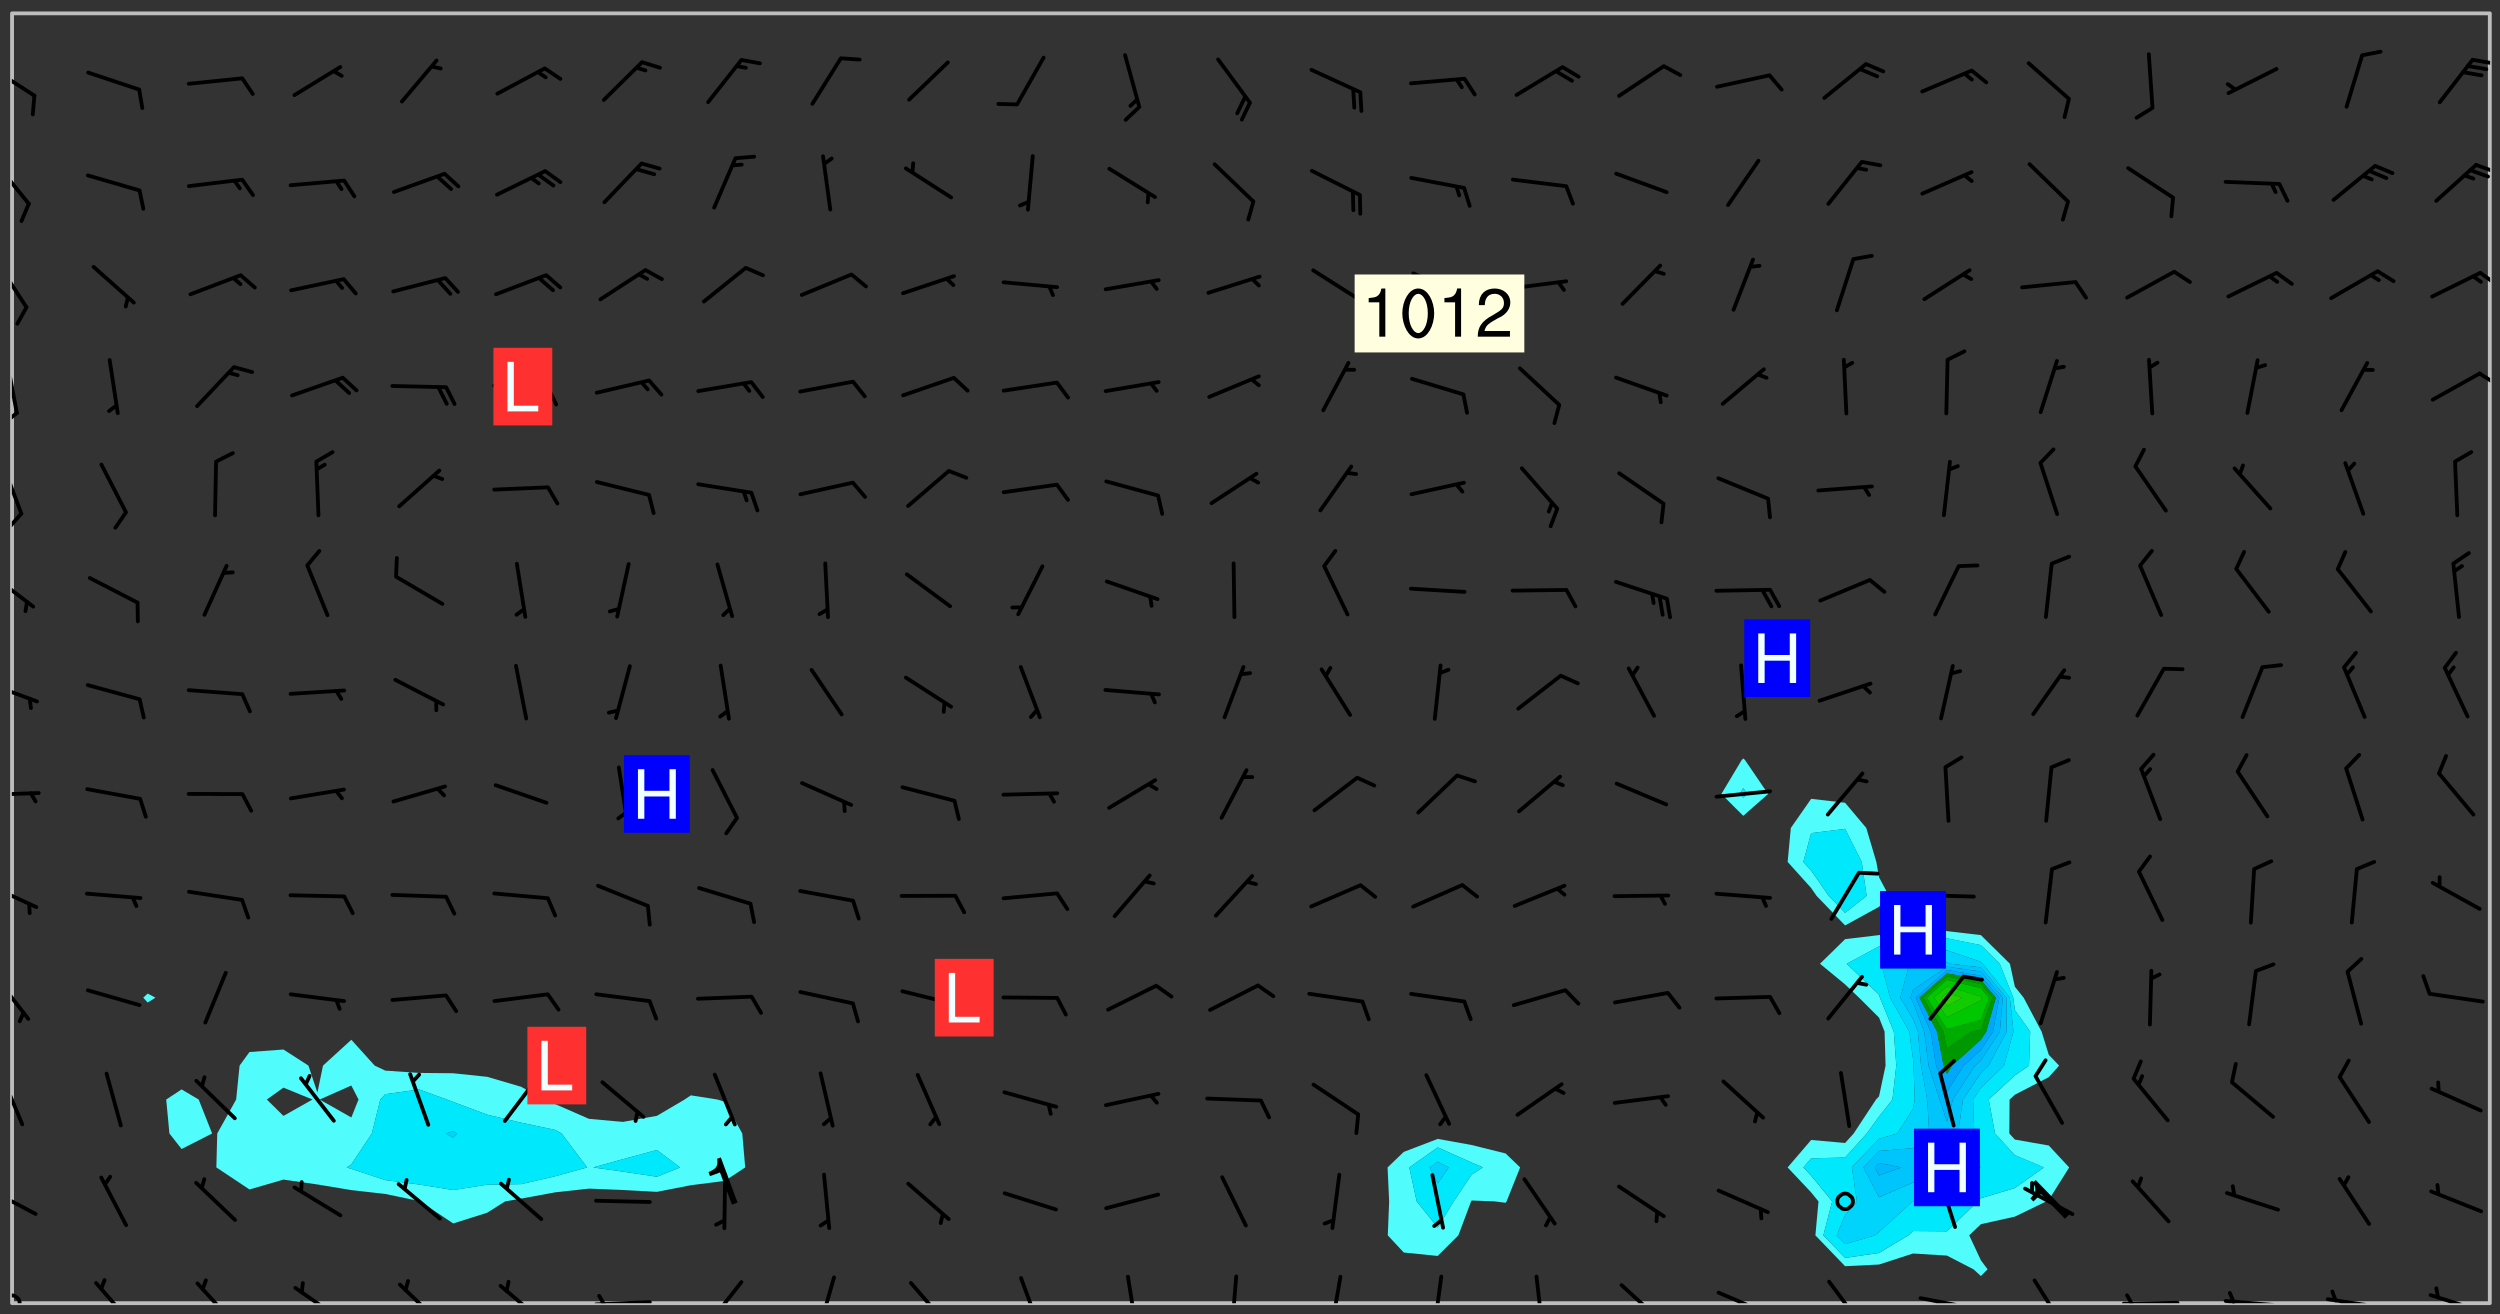 <svg xmlns="http://www.w3.org/2000/svg" role="img" xmlns:xlink="http://www.w3.org/1999/xlink" viewBox="142.45 309.95 326.84 171.84"><rect x="142.45" y="309.95" width="326.84" height="171.84" fill="#333333" stroke="none"/><defs><clipPath id="a"><path d="M144 311.672h1v168.656h-1zm0 0"/></clipPath><clipPath id="b"><path d="M144 311.672h324v168.656H144zm0 0"/></clipPath><clipPath id="c"><path d="M467 311.672h1v168.656h-1zm0 0"/></clipPath><clipPath id="d"><path d="M144 479h2v1.328h-2zm0 0"/></clipPath><clipPath id="e"><path d="M154 477h6v3.328h-6zm0 0"/></clipPath><clipPath id="f"><path d="M168 477h6v3.328h-6zm0 0"/></clipPath><clipPath id="g"><path d="M180 478h8v2.328h-8zm0 0"/></clipPath><clipPath id="h"><path d="M194 477h7v3.328h-7zm0 0"/></clipPath><clipPath id="i"><path d="M207 477h7v3.328h-7zm0 0"/></clipPath><clipPath id="j"><path d="M220 479h8v1.328h-8zm0 0"/></clipPath><clipPath id="k"><path d="M220 479h2v1.328h-2zm0 0"/></clipPath><clipPath id="l"><path d="M234 477h6v3.328h-6zm0 0"/></clipPath><clipPath id="m"><path d="M249 476h3v4.328h-3zm0 0"/></clipPath><clipPath id="n"><path d="M261 477h6v3.328h-6zm0 0"/></clipPath><clipPath id="o"><path d="M275 476h4v4.328h-4zm0 0"/></clipPath><clipPath id="p"><path d="M289 476h3v4.328h-3zm0 0"/></clipPath><clipPath id="q"><path d="M303 476h2v4.328h-2zm0 0"/></clipPath><clipPath id="r"><path d="M316 476h2v4.328h-2zm0 0"/></clipPath><clipPath id="s"><path d="M329 476h3v4.328h-3zm0 0"/></clipPath><clipPath id="t"><path d="M343 476h2v4.328h-2zm0 0"/></clipPath><clipPath id="u"><path d="M354 477h6v3.328h-6zm0 0"/></clipPath><clipPath id="v"><path d="M366 478h8v2.328h-8zm0 0"/></clipPath><clipPath id="w"><path d="M381 477h6v3.328h-6zm0 0"/></clipPath><clipPath id="x"><path d="M393 479h8v1.328h-8zm0 0"/></clipPath><clipPath id="y"><path d="M408 477h5v3.328h-5zm0 0"/></clipPath><clipPath id="z"><path d="M419 480h9v.328h-9zm0 0"/></clipPath><clipPath id="A"><path d="M420 479h2v1.328h-2zm0 0"/></clipPath><clipPath id="B"><path d="M433 479h8v1.328h-8zm0 0"/></clipPath><clipPath id="C"><path d="M433 478h2v2.328h-2zm0 0"/></clipPath><clipPath id="D"><path d="M446 479h8v1.328h-8zm0 0"/></clipPath><clipPath id="E"><path d="M447 478h2v2.328h-2zm0 0"/></clipPath><clipPath id="F"><path d="M459 479h9v1.328h-9zm0 0"/></clipPath><clipPath id="G"><path d="M144 465h4v4h-4zm0 0"/></clipPath><clipPath id="H"><path d="M144 450h2v8h-2zm0 0"/></clipPath><clipPath id="I"><path d="M144 437h3v7h-3zm0 0"/></clipPath><clipPath id="J"><path d="M144 425h4v4h-4zm0 0"/></clipPath><clipPath id="K"><path d="M144 413h4v2h-4zm0 0"/></clipPath><clipPath id="L"><path d="M144 398h4v4h-4zm0 0"/></clipPath><clipPath id="M"><path d="M144 384h4v6h-4zm0 0"/></clipPath><clipPath id="N"><path d="M144 370h2v8h-2zm0 0"/></clipPath><clipPath id="O"><path d="M144 376h2v4h-2zm0 0"/></clipPath><clipPath id="P"><path d="M144 356h1v9h-1zm0 0"/></clipPath><clipPath id="Q"><path d="M144 363h1v3h-1zm0 0"/></clipPath><clipPath id="R"><path d="M466 358h2v3h-2zm0 0"/></clipPath><clipPath id="S"><path d="M144 343h3v8h-3zm0 0"/></clipPath><clipPath id="T"><path d="M466 345h2v3h-2zm0 0"/></clipPath><clipPath id="U"><path d="M144 330h3v7h-3zm0 0"/></clipPath><clipPath id="V"><path d="M465 331h3v2h-3zm0 0"/></clipPath><clipPath id="W"><path d="M144 318h4v5h-4zm0 0"/></clipPath><clipPath id="X"><path d="M465 317h3v2h-3zm0 0"/></clipPath><g id="Y" clip-path="url(#clip1)"><path fill="#fff" fill-opacity="0" fill-rule="evenodd" d="M0 0h1000v1000H0zm0 0"/><path fill="#d3d3d3" fill-opacity="0" fill-rule="evenodd" d="M162.152 355.867l-.234.293.059.234.117.172.176.234.293.348.113.059.117-.172.059-.234.176-.176.465-.176h.699l.234.293.289.816.059.176.176.23.352.234.699.699.172.176.234.348.234.41.289.582.41.465.23.234.234.176.117.23.176.293.172 1.164v.234l.059.289.059.117.117.117.348.41.117.172.176.176.176.234.117.172.172.352.059.234.234.406.234-.059-.176.176-.059.93h-.582l-.234-.113-.348.113-.117.117-.059.293-.059.176-.117.172-.465.293-.059.234-.059.113v.645l.059.172v.41l.059.059v.406l.059.406.117.176.059.059.23.641-.059.293v.699l-.059.582v.234l-.059.23-.055.352v1.922l.055.117h.426l-.367.117-.023.352.891 1.168 1.742.539 1.34.359v.539l.09.809.535.715 1.52.27.891-.086.09 1.164.535.18 1.16-.18 2.055-.984 1.16-.363 1.879-.176 1.695-.18-.18.719-1.516.086-1.25.09-.805.27-1.074.809.27.719.535.898-.18.625-.266.809.266 1.078.625.898.805.18 1.25-.18-.266.723.098.504.055.293v.172l.059.293v.406l.176.117.352.117h.406l.293-.176.113-.117.059-.117.117-.23.059-.176.352-.465.23-.176.176-.059.176.059.059.176.117.988.055.469.059.172.117.234.176.059.816.059h.289l.117.234.059.406.059.352v1.105l.117.293.117.348.289.699.176.352.582.754.352.176.172.059.469.234.641.465.348.234.293.176.293.055.23.062.816.348.293.176.113.172.352.352.117.176.523.641v.289l.059.352v.348l.059.352.059.289.117.059.172.059h.176l.582.234.176.117.176.289.176.234.113.234.293.23.117.117v.41l.059.055.289.234.234.117.059.117.117.172.059.117.23.234.059.176.234.059.117.059-.117.113-.059.117v.117l-.117.293-.117.289v.582l.176.117.117.059.059.117.117.117.113.059.176.348.059.352.059.406v.176l-.059.176-.117.699v.172l.117.176.293.293h.406l.176.117.117.172.117.293v.234h-.527l-.23-.234h-.234l-.176.059-.059.699.059.348.117.176.176.41.117.23.289.469.176.055h.523l.234.059.758.641.059.293v.234l.059.059.23.348v.352l-.117.172v.293l.293.289.293.176.172.059.293.176.293.117.582.406.289.234.293.176.219.16.016.012.23.176.641.523.176.234.117.176.176.176.113.172v.641l.117.176.469.117.582.117.234.059.23.113.293.117.113.059.586.352.289.172.176.062.176.055.176.059.699.352.289.176.234.055.289.176.234.117.641.406.293.117.172.059.234.059.41.059.23.059.234.117.059.172-.41.176.469.059.059.293.113.234.176.055.234.059.176.059.406.117.641.234.117.172.059.234v.176l-.059.117-.059.406.234.234.117.059.348.117.641.23.176.117.289.117.176.176.234.465.582 1.105.176.176.348.176.176.117.352.117 1.047.523.234.059.465.113.293.059.465.176.758.582.234.234.348.465.176.176.289.234.816.699.293.176.289.289.293.176.293.289.695.641.176.176.293.234.289.234.469.289.641.582.348.234.234.293.348.348.352.465.934.992.348.406.117.176.234.059.113.117.645.176.23.113.234.059.293.176.23.117.934.699.406.406.234.176.406.176.234.117.816.348.348.234.234.117.293.289.23.117.758.352.352.172.23.059.293.117.234.059.871.176h.816l.469.23.172.059.875.699.465.117.293.059.176.059.23.059.469.059.348.059.352.059.406.059h.293l.172.059v.23l.176.176h.293l.348.059.352.059.699.117h.641l.465-.234.293-.176.172-.117.41-.172.289-.176.934-.465.469-.293.523-.293.465-.172.465-.176 1.051-.465.289-.117.41-.117.289-.117.527-.176 1.516-.699.582-.348.289-.059.293-.059.348-.117.875-.23.352-.117h.113l.234-.059.875-.234.234-.059h.812l.352-.059.816-.117.172-.059.352-.055.293-.059.23-.059.816-.176.176-.059h.348l.234-.059.465-.117.758-.172.234-.059h.348l.41-.117.289-.059 1.285-.059h.289l.41-.059.23-.059h.176l.875-.117h.406l.41-.117h.348l.352-.113.871-.059h1.75l1.047.289.41.117.289.117.352.117.289.117 1.051.172.289.059h.293l.293.059.172.059.41.059.172.059.117.059h.117l.117.059.352.059h.113l.41.066 1.922.395 1.926.395 1.52.449 1.695.719 2.145.805 1.605-.719 1.43-.805 1.16-1.078 1.25-.449 3.035-.719 1.875-.359 2.145-1.348 2.234-1.254 2.5-1.258 1.695-.449 1.785-.18 1.16-.27.625.539 1.34-.27.715-.988.984-1.344.445-.18.805-.359 1.875-.539 1.785-.449 1.25-.27 1.16-.09 1.699-.09 1.961-.27 1.25-.09h.539l.625-.09h.891l2.145-.18 2.41-.18 2.59-.09 1.695.18 1.609.09 1.43.359 1.16.719 1.875.988 1.16 1.527.266.715.629.09.355.898.535.539.535 1.527 1.074.359h.535l-.805.535.09 1.707.715 2.695.891.805.895.988.715 1.258 1.785.539 1.52-.18.355 1.344 1.609-.805.98-.539.27.27.316-.215.219-.145.801.449.449-.359h.355l.535-.27.539-.719.535-.27.625-.988 1.16.449.84.371 1.395.617 1.695-.18h1.605l1.785.09.18-1.707.535-1.344.805.27.492.848.402.406-.09.539v.359l.715.449.711-.27h1.43l.359.988.445 1.258.715 1.344 1.25.629 1.695.629.715-.18.18-.539.98-.09.449.359.086 1.258-.266.629-.535.18v.539l.715.984.266.539.984.988.801 1.078-.266.359-.09.898-.625 2.332-.355 2.066-.09 1.793-.18.719-.09.539v1.438l-.98 1.883-.359 1.707-.535.898-.805 1.168-.266.539 2.055 1.254.086.359-.355.539-.09-.18v.809l.09 1.438-.445.715-1.074.094-.266.715.535.898.805.719 1.16.809 1.34.27.445.359-.355.449-1.789-.09-1.25-.449-.715-.719-.625-.09-.176 3.59-.188 1.309h89.359V311.703h-55.27v49.082l.762.125 3.289.543 2.023 2.836v2.754l2.352.332 2.348.332h4.051l-1.379 4.16-2.023.707-2.023.703-.543.344-2.594 1.617-.188.117-2.023-2.078-.73-2.742-2.672-2.078-1.375-3.5-.066-.082-1.957-2.672 2.75-1.418v-49.082H294.422v91.414l.117.031.133.012.074.074.105.047.09.059.086.059.09.059.297.297.059.09.031.117.027.117.016.137-.031.117-.059.09-.059.086-.043.105-.047.102-.027.121v.145l.176.27.148.148.074.086.074.074.043.105.062.09.059.086.043.105.059.09.047.102.043.105.059.086.117.18.074.074.062.086.059.09.043.105.059.09.059.086.062.09.059.09.043.102.117.18.074.074.059.086.074.074.09.059.105.047h.148l.133-.016.133.016.102-.047.074-.074.047-.102-.016-.133v-.148l-.047-.105-.027-.117-.047-.102-.027-.121-.043-.102-.062-.09-.043-.102-.043-.105-.031-.117-.016-.133-.012-.137.086-.059.059-.086.121-.031.043.105.016.133v.117l.059.102.059.09.09.059.148.148.059.09.043.105-.012.102.086.059.105.047.086.059.09.059.074.074-.117.027-.105.047-.086.059-.074.074-.059.09-.062.086-.027.121-.047.102-.043.105-.031.117-.012.133-.016.133v.148l.027.117.047.105.043.102.059.09.074.074.09.059.074.074.09.059.059.09.043.105.047.102.117.031.133.016h.148l.117-.031.105.043.043.105.047.102.027.121L299.5 410l.027.117.031.121.027.117.105.043.102.047.133-.016.148.148.062.086.074.074.07.074.09.062.105.043.102.043.117.031.137.016.117-.031.074-.074.027-.117-.012-.133-.031-.121-.027-.117.043-.105h.117l.09.062.117.027h.148l.133.016h.148l.133.016.133-.016h.148l.133-.016.133-.012.137.012.117-.027.133-.016.191-.059-.059.176-.016.133-.027.121-.016.133-.059.086-.133.016-.105.047-.105.043-.117.031-.117.027-.266.031h-.148l-.133.016-.074.074.059.086.148.148.117.18.074.07.09.062.09.059.086.059.09.059.102.043.105.062.105.043.086.059.105.047.102.043.18.117.059.09-.043.102-.047.105.016.133.223.223.059.09.043.102.031.121.043.102.016.133.031.117.012.137.031.117.148.148.102.043.105.043.117.031.133.016.137.016h.117l.117-.031.09-.059.043-.105.047-.102.043-.105.031-.117.012-.133v-.148l-.012-.133-.016-.133-.031-.117-.043-.105-.047-.105-.043-.102-.043-.105-.016-.133.016-.133.027-.117.031-.117.027-.121.047-.102.09-.059.086-.062.074-.074.09-.059.223-.223.059-.086.074-.074.117-.18.059-.086v-.148l-.074-.074-.102-.047-.105-.043-.102-.043-.059-.09-.047-.105-.027-.117.09-.059.117-.031.102-.043.18-.117.148-.148.012-.133-.012-.105-.09-.059-.133.016h-.148l-.133.016-.133-.016-.121-.031-.086-.059-.074-.074-.059-.09-.062-.086-.117-.18-.059-.086.031-.121.086-.059.121-.031.059-.086v-.121l-.031-.117-.059-.09-.059-.086-.047-.105-.027-.117-.016-.133.059-.09.074-.074.09-.059.117-.18.074-.074.059-.086.148-.148.121-.031.133-.016.133.016.074.074.043.105.016.133-.031.117-.117.031-.133.012-.148.148-.043.105-.047.102-.027.121-.031.117v.148l.031.117.043.105.059.09.074.07.074.074.117.031.121.027.117-.027.133-.016h.117l.09.059.074.074.047.105.059.086.102.047.133.016.105.043.086.059-.012.105-.074.074-.18.117-.059.09-.09.059-.07.074-.074.074-.062.09-.027.117-.016.133.016.133-.016.133v.148l.016.133.027.117.031.121.074.074.09.059.086.059.09.059.117.031v.086l-.102.047-.09.059-.266.031-.117.027h-.148l-.105.043-.102.047-.059.09-.062.234-.012.133-.031.121-.016.133v.293l-.012.133.012.137.016.133.133.016.133.012.121.031.086.059.074.074.047.105.043.102.016.133v.445l-.016.133v.445l.031.266.027.117.016.133.031.117.086.211.031.266v.148l-.031.117-.027.117-.031.121-.027.117-.031.117-.031.121-.012.133-.016.133.09.059.117-.031.102.016.047.105-.031.266v.441l-.043.105-.047.105-.043.102-.043.105-.059.086-.031.121-.043.117-.031.117-.016.133.016.133.059.09.105.047.086.059.059.086-.012.137-.031.117-.043.102v.445l-.016.133v.148l-.031.117-.043.105-.027.117-.047.105-.043.102-.031.121-.027.117-.031.133-.031.117-.027.117-.043.105-.031.117-.031.121-.012.133-.016.133v.297l.027.117v.148l.047.398.027.117.059.09.121.031h.148l.133-.016.059.09v.117l-.059.09-.09.059-.102.043-.105.047-.09.059-.086.059-.137.016-.117-.031-.133-.016-.102.047-.062.086-.012.137-.016.133-.031.117-.027.117-.016.133-.031.121v.297l.016.133.031.117v.148l.012.133v.148l-.027.117-.047.102-.027.121-.031.117-.059.09-.074.074-.102.043-.105.047-.117.027-.121.031-.102-.047.059-.086.105-.047.027-.117.031-.117.027-.121.031-.117v-.148l.016-.133-.031-.117-.043-.105-.105.016-.074.074-.102.043-.09.062-.074.074-.043.102-.016.133-.031.117L304.25 426l-.031.117-.027.117-.031.121-.027.117-.031.117-.043.105-.09.059h-.09l-.117-.031-.031-.086.016-.137-.031-.117v-.148l-.012-.133v-.148l-.062-.234-.027-.121-.043-.102-.047-.105-.059-.086-.059-.09-.043-.105-.062-.086-.148-.148-.07-.074-.105-.047-.105-.043-.102-.043-.297-.297-.09-.074-.086-.059-.105-.043-.09-.062-.086-.059-.105-.043-.09-.059-.086-.062-.074-.07-.105-.047-.086-.059-.105-.043-.09-.062-.102-.043-.105-.043-.086-.059-.105-.047-.105-.043-.102-.047-.09-.059-.102-.043-.105-.043-.09-.062-.117-.027-.133-.016-.133.016H299.75l-.133.016-.117-.031-.09-.059-.074-.074-.09-.059-.102-.047h-.148l-.121-.027-.102-.043-.074-.074-.117-.18-.09-.059-.102-.043-.09-.062-.105-.043-.09-.059-.086-.059-.105-.047-.059-.086-.059-.09-.043-.105-.047-.102-.074-.074-.086-.059-.074-.074-.09-.059-.223-.223-.043-.105-.031-.266.105-.043h.145l.105.043.074.074.09.059.086.059.105.047.09.059.148.148.07.074.148.148.062.086.074.074.086.059.074.074.09.062.09.059.086.059.27.176.102.047.105.043.102.043.047-.074.059-.086.074-.074.07-.074.105.043.074.074.059.09.043.102.047.105.043.105.121.027.117-.027.074-.09.043-.105.059-.09.074-.074.105-.043.117-.027.133.012.09.059.148.148.059.09.043.105.047.102.043.105.043.102.105.047.105.043.133.016.086-.059.059-.09.074-.074.105-.043.117.027.105.047.102.043.105.043.102.047.18.117v.117l-.016.133.016.133.016.137.059.086.102.047.121.027.117.031h.148l.117-.031.059-.09.18-.117.059-.09.074-.074.059-.086.117-.18.18-.117.117.031.09.059.043.074-.016.133v.117l.09.059h.148l.133-.016.133-.012.266-.031.105-.043.117-.031.121-.027.074-.074.07-.074.062-.09-.016-.105-.047-.102-.102-.043-.105-.016-.117.027-.266.031h-.148l-.074-.074-.09-.059-.117-.031-.117-.027-.133-.016h-.148l-.133.016h-.297l-.105-.047-.148-.148-.043-.102-.059-.09.223-.223.086-.059.105-.043.117-.031.133-.016.133.016.137.016.102.043.133-.012.09-.062.102-.043.062-.09-.047-.102-.09-.059-.117-.031-.102-.043-.059-.09-.062-.09v-.117l.016-.133.105-.047.074-.07v-.121l-.09-.059-.031-.117.09-.059.074-.074.043-.105.059-.09.047-.102.016-.133v-.148l-.047-.105-.043-.102-.09-.059-.133-.016-.102-.043-.137-.016-.117-.031h-.445l-.133-.016-.133-.012-.133-.016-.117-.031h-.148l-.133-.016-.133-.012-.266-.031-.121-.043-.086-.059-.074-.074v-.148l.012-.133.105-.047.102-.043.133-.016h.152l.133-.016h.293l.121.031.102.043.09.059.234.062.121-.047.09-.059.102-.043.133-.016.105.043.102.047.133.012.121-.027h.145l.121-.031.117-.027.105-.047.074-.074.086-.059.148-.148.059-.086.047-.105.027-.117.016-.105-.102-.043-.09-.059-.117-.031-.105-.043-.09-.062-.074-.086-.074-.074-.102-.043-.105-.047-.102-.043-.059-.09-.047-.102-.086-.211-.062-.086-.059-.09-.074-.074-.086-.059h-.27l-.117.031-.09.059-.102.043-.133.016-.105-.016-.027-.117-.062-.09-.117-.031-.102-.043-.148-.148-.031-.117-.016-.105.074-.074.18-.117.117-.027.117-.031.137.016.102.043.105.043.102.047.105.043.117.031.133.016.117.027.133.016.105-.016.09-.059-.074-.074-.105-.043-.074-.074-.074-.09-.148-.148-.086-.059-.09-.059-.074-.074-.09-.059-.102-.047-.121-.027-.102-.047-.105-.043-.117-.031-.102-.043-.121-.031h-.148l-.117.031-.105.043-.086.062-.18.117-.086.059-.09.059-.105.047-.086.059-.105.043-.102.043-.105.047-.074.074-.059.09-.059.086-.047.105-.059.086-.074.074-.133-.012-.117-.031h-.117l-.074.074-.09.059-.074.074-.09.059-.086.059-.105.047-.102.043-.137.016-.102-.043-.148-.148-.105-.047h-.086l-.105.047-.102.043-.121.031-.117-.031-.074-.074v-.117l.031-.121.074-.07.059-.09.074-.074.117-.031.105-.043h.293l.133-.016.137-.016.102-.043.09-.059.102-.047.09-.059.133-.012.09.059.133.012.09-.059.086-.059.105-.043.09-.059.086-.062.09-.059.148-.148.059-.086.059-.09.105-.043.133-.016.117.027.121.031.059-.059.059-.09.031-.266.027-.117.105.012.133.016.102-.043.09-.059.059-.09.074-.074.059-.09.047-.102.012-.133-.012-.133-.047-.105-.148-.148-.059-.09-.059-.086-.043-.105v-.445l.016-.133v-.148l.012-.133-.059-.059-.09.059-.102-.043-.18-.117-.086-.059-.062-.09-.059-.09-.074-.074-.086-.059-.121.031-.102.012-.105.047-.086.059-.105.043-.148.148-.09.059-.086.059-.09.062-.105.043-.133.016v-.121l.105-.043.117-.031.074-.07.043-.105v-.148l-.027-.117-.148-.148-.133-.016h-.148l-.117.031-.105.043-.102.043-.09.062-.117.027-.074-.074.012-.133-.043-.102-.043-.105-.09-.059-.117.027-.121.031-.117.031-.102.043-.121.031-.102.043-.105.043-.09.059-.102.016v-.117l.016-.133-.059-.09-.074.043-.148.148-.059.09-.074.074-.047.105-.043.102-.074.074-.059.09-.074.074-.059.086-.074.074-.09.062-.074.07-.074.074-.102.016-.133.016-.105-.043v-.121l.148-.148.043-.102.059-.09.047-.102.043-.105.059-.09.031-.117.043-.102.031-.121.027-.117.047-.105.043-.102.043-.105.074-.07.09-.062.09-.059.102-.043h.297l.266-.031.105-.043-.074-.074-.117-.031-.105-.043-.09-.059-.102-.047-.09-.059-.102-.043-.105-.043-.09-.062-.086-.059-.105-.043-.102-.043-.121-.031-.117-.031-.102-.043L297.5 410.25l-.102-.043-.09-.059-.043-.105-.016-.133.102-.043.133-.016.137.016.133-.016.102-.043.059-.09.016-.105-.09-.059-.074-.074-.102-.043-.09-.059-.148-.148-.043-.105-.016-.133v-.293l-.059-.09-.09-.059-.074-.074-.043-.105-.031-.117-.059-.09-.074-.074-.117-.027-.074-.074-.09-.059-.09-.062-.086-.059-.074-.074-.059-.086-.047-.105-.086-.059-.148-.148-.195-.059-.133.016-.102.043-.074.074-.047.102-.043.105-.059.09-.059.086-.297.297-.09.059h-.086l-.062-.086-.043-.105.031-.117.059-.09.027-.117-.012-.133-.09-.062-.105.047-.117.027-.117.031-.27.176-.102.047-.117.027-.105.047-.09.059-.102.043-.059-.086-.047-.105.016-.133.047-.105.07-.074.074-.07.059-.09v-.148l-.043-.105h-.238l-.102.047-.031.117-.027.117-.031.121-.074.043-.133.016-.074-.047-.043-.102-.043-.105-.047-.102-.043-.105-.121.031-.102.043-.133.016-.117.031-.105.043-.09.059-.102.047-.121.027-.133.016-.102-.043-.059-.09-.047-.105-.043-.102-.043-.105v-.117l.059-.09.086-.059.18-.117.102-.047.105-.043.105-.059.102-.043.09-.062.102-.043.105-.059.102-.047.09-.059.105-.043.102-.043.09-.062.102-.043.137-.016.117.031.102.043.121.031.102.043.105.047.102.043.105.043.102.047.105.043.102.043.105.047.086.059.105.043.117.031.105.043.102.047.09.059.105.043.102.043.105.047.117.027.102.047.121.027h.148l.086-.059.016-.102.059-.09-.027-.117-.074-.074-.117-.18-.074-.074-.09-.074-.18-.117-.086-.059-.105-.043-.102-.047-.27-.176-.059-.09-.074-.074-.059-.09-.043-.102-.031-.117-.016-.137v-.562l-.012-.133-.016-.133-.031-.117-.016-.133-.012-.133-.031-.121-.223-.223-.059-.086-.016-.105.031-.117.133-.016v-91.414H172.992v1.453l-.059.234-.352 1.051-.172.523-.117.348-.176.41-.117.172-.234.293-.23.059h-.352l-.117.059-.23.406v.293l.117.176.23.23.117.234.641.758.293.465.176.234.23.352.234.348.641.816.176.465.172.41.117.695.176.469.117 1.398.059.465v.875l.117 1.047v4.781l-.059.465-.352 1.281-.176.523-.113.41-.352.93L172.934 336l-.234.582-.117.176-.172.348-.176.406-.352.816-.059.293-.113.293-.117.289-.059.176-.117.875-.059.406-.059.117-.059.176-.059.172-.23.527-.117.172v.234l-.117.234-.059.172-.176.586v.289l-.059.176v.293l-.059.113-.059.527v.172l-.055.234v2.621l-.176.816-.117.176-.176.234-.117.172-.113.234-.586.934-.23.289-.293.465-.176.234-.289.352-.352.699-.113.23-.176.41-.176.23-.406.527-.816.699-.293.172-.289.234-.176.117-.176.176-.523.406-.527.176-.172.176-.234.055-.641.176h-.758m12.211 31.023l-1.074.449.359.895 1.25-.715.445-.539-.98-.09"/><path fill="#d3d3d3" fill-opacity="0" fill-rule="evenodd" d="M201.508 416.598h-.895l.449.629.98.359.805-.09.445-.988-.176.09-.715-.355-.895.355m154.621 59.07l-.059-.523v-.293l.113-.293.059-.23.469-.469h.113l.117-.113.117-.059h.176l.234-.059h.348l.234.059.117.059.23.172.059.176.117.582v.293l-.117.176-.172.289-.176.176-.527.523-.23.234-.117.059h-.176l-.117-.059-.406-.293-.176-.117-.117-.059-.059-.113-.055-.117m6.641-10.957l-.059-.172v-1.109l.059-.172.176-.059.172-.059h.176l.234-.059.117.059.059.699-.059.172-.117.176-.117.059-.234.523-.113.059h-.234l-.059-.117m9.613-14.391l-.117-.176v-.699l.293-.875.117-.172.176-.352.113-.23.117-.293.352-.758.117-.23.172-.234h.176l.117-.059h.641l.117.059.234.234.172.113.352.293.117.117.113.176v.113l.117.059.117.117v.699l-.059.176v.23l-.059.176-.348 1.051-.117.23-.117.234-.117.059-.23.234-.641.289h-.875l-.41-.117-.641-.465"/><path fill="none" stroke="#bebebe" stroke-linecap="round" stroke-linejoin="round" stroke-miterlimit="10" stroke-width=".5" d="M467.957 311.695H144.027v168.625h323.93v-168.625"/><g clip-path="url(#a)"><path fill="#fff" fill-opacity="0" fill-rule="evenodd" d="M144 475.891v4.438h.004H144V311.672h.004H144v164.219"/></g><g clip-path="url(#b)"><path fill="#fff" fill-opacity="0" fill-rule="evenodd" d="M144.004 480.328V311.672h17.75v128.172l-.578.539.578.641 1.016-.641-1.016-.539V311.672h4.438V452.375l-2.012 1.324.418 4.438 1.594 2.031 3.992-2.031-1.758-4.438-2.234-1.324V311.672h22.191v134.211l-3.703 3.379-.734 3.539-1.172-3.539-3.266-2.102-4.441.328-1.293 1.773-.449 4.438-2.473 4.438-.117 4.438 4.332 2.883 4.441-1.293 4.438.637 4.438.738 4.438.504 4.441.93.121.043 4.316 2.883 4.438-1.402 2.348-1.48 2.09-.367 4.441-.816 4.438-.488 4.438.18 4.438.242 4.438-.867 4.441-.566 2.664-1.758-.379-4.438-2.285-4.141-.957-.297-3.484-.551-.82.551-3.617 2.129-4.438.793-4.438-.398-4.438-1.938-1.387-.586-3.055-1.672-4.438-1.301-4.438-.465-4.438-.043-4.441-.301-1.387-.656-3.051-3.379V311.672h142.027v147.172l-4.438 1.699-2.117 2.031.207 4.441-.18 4.438 2.09 2.246 4.438.449 2.703-2.695 1.66-4.438.074-.117 3.027.117 1.414.184.125-.184 1.773-4.441-1.898-1.828-4.441-1.102-4.438-.801V311.672h39.945v97.434l-.207.211-2.656 4.438 2.863 2.855 3.254-2.855-3.023-4.438-.23-.211v-97.434h8.879v102.711l-2.656 3.809-.418 4.438 3.074 3.414.715 1.027 3.723 3.859 4.438-2.434 1.293-1.426-1.293-2.438-.352-2.004-1.316-4.438-2.77-3.293-4.438-.516V311.672h17.75v120.004l-4.438.035-4.438.488-4.438.531-3.285 3.215 3.285 2.703 1.82 1.734 2.617 2.609.723 1.828.129 4.441-.852 4.012-.395.426-2.922 4.438-1.121 1.242-4.438-.395-3.078 3.59 3.078 3.266.961 1.176-.406 4.438 3.883 4.031 4.438-.219 4.438-1.441 4.438.273 3.473 1.793.969.879.875-.879-.875-1.176-1.527-3.262 1.527-1.465 4.438-.984 4.102-1.988.336-.199 2.664-4.242-2.664-2.867-4.438-.781-.723-.789.035-4.438.688-.633 4.438-2.297 1.352-1.508-1.352-1.41-.938-3.031-2.348-4.438-1.152-1.441-.645-2.996-3.793-3.746-4.441-.523v-120.004h71.012v168.656H144.004"/></g><path fill="#50fcfc" fill-rule="evenodd" d="M161.754 441.023l-.578-.641.578-.539 1.016.539-1.016.641m2.844 17.113l-.418-4.438 2.012-1.324 2.234 1.324 1.758 4.438-3.992 2.031-1.594-2.031m10.469 7.32l-4.332-2.883.117-4.438 2.473-4.438.449-4.438 1.293-1.773 4.441-.328v4.984l-2.176 1.555 2.176 2.141 3.797-2.141-3.797-1.555v-4.984l3.266 2.102 1.172 3.539.734-3.539 3.703-3.379v5.984l-4.141 1.832 4.141 2.344.941-2.344-.941-1.832v-5.984l3.051 3.379 1.387.656 4.441.301v2.16l-4.441.621-.648.699-1.109 4.438-2.68 4.039-.605.398.605.195 4.438 1.465 4.441.578 4.438.719 4.438-.699 4.438-.074 4.441-1.023 4.195-1.16-3.336-4.438-.859-.469-4.441-.945-4.438-1.047-4.438-1.656-.828-.32-3.609-1.32v-2.16l4.438.043 4.438.465 4.438 1.301 3.055 1.672 1.387.586 4.438 1.938 4.438.398 4.438-.793v4.461l-4.438 1.203-3.902 1.082 3.902.551 4.438.668 3.031-1.219-3.031-2.285v-4.461l3.617-2.129.82-.551 3.484.551.957.297 2.285 4.141.379 4.438-2.664 1.758-4.441.566-4.438.867-4.438-.242-4.438-.18-4.438.488-4.441.816-2.09.367-2.348 1.48-4.438 1.402-4.316-2.883-.121-.043-4.441-.93-4.438-.504-4.438-.738-4.438-.637-4.441 1.293"/><path fill="#fff" fill-opacity="0" fill-rule="evenodd" d="M179.508 452.145l-2.176 1.555 2.176 2.141 3.797-2.141-3.797-1.555m8.875-.277l-4.141 1.832 4.141 2.344.941-2.344-.941-1.832"/><path fill="#00e8fc" fill-rule="evenodd" d="M188.383 462.77l-.605-.195.605-.398 2.68-4.039 1.109-4.438.648-.699 4.441-.621 3.609 1.32.828.32v3.812l-1.008.305 1.008.539.52-.539-.52-.305v-3.812l4.438 1.656 4.438 1.047 4.441.945.859.469 3.336 4.438-4.195 1.16-4.441 1.023-4.438.074-4.438.699-4.438-.719-4.441-.578-4.438-1.465"/><path fill="#00d4fc" fill-rule="evenodd" d="M201.699 458.676l-1.008-.539 1.008-.305.52.305-.52.539"/><path fill="#00e8fc" fill-rule="evenodd" d="M223.891 463.125l-3.902-.551 3.902-1.082 4.438-1.203 3.031 2.285-3.031 1.219-4.438-.668"/><path fill="#50fcfc" fill-rule="evenodd" d="M324.062 467.016l-.207-4.441 2.117-2.031 4.438-1.699v1.117l-3.715 2.613.969 4.441 2.746 3.434 2.086-3.434 2.352-3.5 1.473-.941-1.473-.637-4.438-1.977v-1.117l4.438.801 4.441 1.102 1.898 1.828-1.773 4.441-.125.184-1.414-.184-3.027-.117-.074.117-1.66 4.438-2.703 2.695-4.438-.449-2.09-2.246.18-4.438"/><path fill="#00e8fc" fill-rule="evenodd" d="M327.664 467.016l-.969-4.441 3.715-2.613v1.867l-1.062.746 1.062 2.09 1.441-2.09-1.441-.746v-1.867l4.438 1.977 1.473.637-1.473.941-2.352 3.5-2.086 3.434-2.746-3.434"/><path fill="#00d4fc" fill-rule="evenodd" d="M330.41 464.664l-1.062-2.09 1.062-.746 1.441.746-1.441 2.09"/><path fill="#50fcfc" fill-rule="evenodd" d="M370.355 416.609l-2.863-2.855 2.656-4.438.207-.211v3.879l-.48.77.48.48.547-.48-.547-.77v-3.879l.23.211 3.023 4.438-3.254 2.855"/><path fill="#00e8fc" fill-rule="evenodd" d="M370.355 414.234l-.48-.48.48-.77.547.77-.547.48"/><path fill="#50fcfc" fill-rule="evenodd" d="M379.234 465.84l-3.078-3.266 3.078-3.59 4.438.395 1.121-1.242 2.922-4.438.395-.426.852-4.012-.129-4.441-.723-1.828-2.617-2.609-1.82-1.734-3.285-2.703 3.285-3.215 4.438-.531 4.438-.488 4.438-.035v.945l-4.438.02-4.438 1.035-4.23 2.27L388.109 440l.117.383 1.812 4.438.324 4.441-.504 4.438-1.75 2.219-1.605 2.219-2.832 3.145-4.438.102-1.02 1.191 1.02 1.082 2.75 3.359-1.156 4.438 2.844 2.949 4.438-.648 3.836-2.301.602-.562 4.438.035 4.023-3.91.418-.418 4.438-1.328 3.789-2.695-3.789-1.605-2.594-2.832-.824-4.438 3.418-3.156 1.852-1.281.156-4.441-2.008-2.824-.211-1.613-1.762-4.438-2.465-2.438-4.441-.887v-.945l4.441.523 3.793 3.746.645 2.996 1.152 1.441 2.348 4.438.938 3.031 1.352 1.41-1.352 1.508-4.438 2.297-.688.633-.035 4.438.723.789 4.438.781 2.664 2.867-2.664 4.242-.336.199-4.102 1.988-4.438.984-1.527 1.465 1.527 3.262.875 1.176-.875.879-.969-.879-3.473-1.793-4.438-.273-4.438 1.441-4.438.219-3.883-4.031.406-4.438-.961-1.176m0-39.797l-3.074-3.414.418-4.438 2.656-3.809 4.438.516v3.41l-4.438.555-1.023 3.766 1.023 1.137 2.301 3.305 2.137 2.215 2.816-2.215-.645-4.441-2.172-4.32v-3.41l2.77 3.293 1.316 4.438.352 2.004 1.293 2.438-1.293 1.426-4.438 2.434-3.723-3.859-.715-1.027"/><path fill="#00e8fc" fill-rule="evenodd" d="M379.234 423.766l-1.023-1.137 1.023-3.766 4.438-.555 2.172 4.32.645 4.441-2.816 2.215-2.137-2.215-2.301-3.305m0 39.891l-1.02-1.082 1.02-1.191 4.438-.102 2.832-3.145 1.605-2.219 1.75-2.219.504-4.438-.324-4.441-1.812-4.438-.117-.383-4.23-4.055 4.23-2.27 4.438-1.035v1.559l-4.16 1.746 1.164 4.438 2.5 4.438.496 3.523.066.918.16 4.438-.227 1.188-2.051 3.25-2.387.691-3.551 3.746.66 4.441-1.547 1.789-1.109 2.648 1.109 1.152 3.922-1.152.516-.422 4.395-4.016.043-.023 4.438-.059 4.367-4.359-.793-4.438-.156-4.438 1.023-1.52 3.027-2.918 1.238-4.441-.492-4.438-3.52-4.438-.254-.25-4.441-1.496h-4.438v-1.559l4.438-.02 4.441.887 2.465 2.438 1.762 4.438.211 1.613 2.008 2.824-.156 4.441-1.852 1.281-3.418 3.156.824 4.438 2.594 2.832 3.789 1.605-3.789 2.695-4.438 1.328-.418.418-4.023 3.91-4.438-.035-.602.562-3.836 2.301-4.438.648-2.844-2.949 1.156-4.438-2.75-3.359"/><path fill="#00d4fc" fill-rule="evenodd" d="M383.672 472.605l-1.109-1.152 1.109-2.648 1.547-1.789-.66-4.441 3.551-3.746 2.387-.691 2.051-3.25.227-1.188-.16-4.438-.066-.918-.496-3.523-2.5-4.438-1.164-4.438 4.16-1.746v1.555l-.453.191-1.219 4.438 1.672 2.781.633 1.656.414 4.441.805 4.438.273 4.438-2.125 1.93-4.438.344-2.055 2.164 2.055 3.898 4.438-1.918 4.438-.316 1.668-1.664-.223-4.438.652-4.438 2.344-3.477.996-.961 2.375-4.441-.055-4.438-3.316-3.957-3.969-.48-.473-.168-4.438-.023v-1.555h4.438l4.441 1.496.254.25 3.52 4.438.492 4.438-1.238 4.441-3.027 2.918-1.023 1.52.156 4.438.793 4.438-4.367 4.359-4.438.059-.043.023-4.395 4.016-.516.422-3.922 1.152"/><path fill="#00c4fc" fill-rule="evenodd" d="M388.109 466.473l-2.055-3.898 2.055-2.164v1.582l-.555.582.555 1.051 2.938-1.051-2.938-.582v-1.582l4.438-.344 2.125-1.93-.273-4.438-.805-4.438-.414-4.441-.633-1.656-1.672-2.781 1.219-4.438.453-.191 4.438.023v.555l-4.438 3.035-.344 1.016.344.578 1.469 3.859.562 4.441 1.449 4.438.957 2.875.781-2.875 2.895-4.438.766-.688 2.48-3.754.379-4.438-2.859-3.414-4.441-.637v-.555l.473.168 3.969.48 3.316 3.957.055 4.438-2.375 4.441-.996.961-2.344 3.477-.652 4.438.223 4.438-1.668 1.664-4.438.316-4.438 1.918"/><path fill="#00b8fc" fill-rule="evenodd" d="M388.109 463.625l-.555-1.051.555-.582 2.938.582-2.938 1.051m4.438-22.664l-.344-.578.344-1.016 4.438-3.035v.43l-4.078 3.621 1.949 4.438.707 4.441 1.422 3.457 2.176-3.457 2.266-2.035 1.586-2.406.82-4.438-2.406-2.867-4.441-.754v-.43l4.441.637 2.859 3.414-.379 4.438-2.48 3.754-.766.688-2.895 4.438-.781 2.875-.957-2.875-1.449-4.438-.562-4.441-1.469-3.859"/><path fill="#00a8fc" fill-rule="evenodd" d="M394.855 444.82l-1.949-4.438 4.078-3.621v.43l-3.594 3.191 2.301 4.438.855 4.441.438 1.07.676-1.07 3.766-3.387.695-1.055 1.254-4.438-1.949-2.324-4.441-.867v-.43l4.441.754 2.406 2.867-.82 4.438-1.586 2.406-2.266 2.035-2.176 3.457-1.422-3.457-.707-4.441"/><path fill="#009800" fill-rule="evenodd" d="M395.691 444.82l-2.301-4.438 3.594-3.191v.43l-3.109 2.762 2.656 4.438.453 2.207 3.164-2.207 1.277-.277 1.492-4.16-1.492-1.781-4.441-.98v-.43l4.441.867 1.949 2.324-1.254 4.438-.695 1.055-3.766 3.387-.676 1.07-.438-1.07-.855-4.441"/><path fill="#00ac00" fill-rule="evenodd" d="M396.531 444.82l-2.656-4.438 3.109-2.762v.43l-2.625 2.332 2.625 4.094 4.441-1.203 1.035-2.891-1.035-1.238-4.441-1.094v-.43l4.441.98 1.492 1.781-1.492 4.16-1.277.277-3.164 2.207-.453-2.207"/><path fill="#00c800" fill-rule="evenodd" d="M396.984 444.477l-2.625-4.094 2.625-2.332v.859l-1.656 1.473 1.656 2.586 4.441-2.234.125-.352-.125-.148-4.441-1.324v-.859l4.441 1.094 1.035 1.238-1.035 2.891-4.441 1.203"/><path fill="#10cc00" fill-rule="evenodd" d="M396.984 442.969l-1.656-2.586 1.656-1.473v.863l-.688.609.688 1.074 2.008-1.074-2.008-.609v-.863l4.441 1.324.125.148-.125.352-4.441 2.234"/><path fill="#24d000" fill-rule="evenodd" d="M396.984 441.457l-.688-1.074.688-.609 2.008.609-2.008 1.074"/><g clip-path="url(#c)"><path fill="#fff" fill-opacity="0" fill-rule="evenodd" d="M467.996 480.328H468V311.672h-.004H468v168.656h-.004"/></g><path fill="#fff" fill-opacity="0" fill-rule="evenodd" d="M411.367 472.848l4.195-4.066-6.93-7.152-4.195 4.062 6.93 7.156"/><path fill-rule="evenodd" d="M408.227 464.574l.363-.355 4.383 4.523-.566.547-3.125-3.227-.996.969-.387-.398.355-.438.145-.215.102-.223.051-.242-.023-.273-.102-.309-.199-.359"/><path fill="#fff" fill-opacity="0" fill-rule="evenodd" d="M235.754 470.281l5.477-2.031-3.461-9.34-5.48 2.031 3.465 9.34"/><path fill-rule="evenodd" d="M236.207 461.441l.48-.176 2.188 5.902-.738.273-1.562-4.207-1.301.48-.191-.52.5-.258.219-.137.184-.164.141-.203.094-.258.027-.324-.039-.41"/><g clip-path="url(#d)"><path fill="none" stroke="#000" stroke-linecap="round" stroke-linejoin="round" stroke-miterlimit="10" stroke-width=".5" d="M145.023 480.328l-.02-.199-.059-.191-.094-.176-.461-.379-.191-.059-.199-.02-.199.02-.191.059-.461.379-.094.176-.059.191-.02.199.02.199.059.191.094.18.461.375.191.059.199.02.199-.02.191-.059.461-.375.094-.18.059-.191.02-.199"/></g><g clip-path="url(#e)"><path fill="none" stroke="#000" stroke-linecap="round" stroke-linejoin="round" stroke-miterlimit="10" stroke-width=".5" d="M155.008 477.68l4.613 5.301"/></g><path fill="none" stroke="#000" stroke-linecap="round" stroke-linejoin="round" stroke-miterlimit="10" stroke-width=".5" d="M155.68 478.449l.438-1.145"/><g clip-path="url(#f)"><path fill="none" stroke="#000" stroke-linecap="round" stroke-linejoin="round" stroke-miterlimit="10" stroke-width=".5" d="M168.262 477.734l4.734 5.191"/></g><path fill="none" stroke="#000" stroke-linecap="round" stroke-linejoin="round" stroke-miterlimit="10" stroke-width=".5" d="M168.953 478.488l.41-1.156"/><g clip-path="url(#g)"><path fill="none" stroke="#000" stroke-linecap="round" stroke-linejoin="round" stroke-miterlimit="10" stroke-width=".5" d="M181.059 478.324l5.773 4.008"/></g><path fill="none" stroke="#000" stroke-linecap="round" stroke-linejoin="round" stroke-miterlimit="10" stroke-width=".5" d="M181.898 478.906l.145-1.215"/><g clip-path="url(#h)"><path fill="none" stroke="#000" stroke-linecap="round" stroke-linejoin="round" stroke-miterlimit="10" stroke-width=".5" d="M194.73 477.891l5.062 4.875"/></g><path fill="none" stroke="#000" stroke-linecap="round" stroke-linejoin="round" stroke-miterlimit="10" stroke-width=".5" d="M195.465 478.602l.336-1.18"/><g clip-path="url(#i)"><path fill="none" stroke="#000" stroke-linecap="round" stroke-linejoin="round" stroke-miterlimit="10" stroke-width=".5" d="M207.895 478.055l5.359 4.547"/></g><path fill="none" stroke="#000" stroke-linecap="round" stroke-linejoin="round" stroke-miterlimit="10" stroke-width=".5" d="M208.676 478.719l.262-1.199"/><g clip-path="url(#j)"><path fill="none" stroke="#000" stroke-linecap="round" stroke-linejoin="round" stroke-miterlimit="10" stroke-width=".5" d="M220.379 480.473l7.023-.289"/></g><g clip-path="url(#k)"><path fill="none" stroke="#000" stroke-linecap="round" stroke-linejoin="round" stroke-miterlimit="10" stroke-width=".5" d="M221.402 480.43l-.621-1.059"/></g><g clip-path="url(#l)"><path fill="none" stroke="#000" stroke-linecap="round" stroke-linejoin="round" stroke-miterlimit="10" stroke-width=".5" d="M235.031 483.09l4.348-5.523"/></g><g clip-path="url(#m)"><path fill="none" stroke="#000" stroke-linecap="round" stroke-linejoin="round" stroke-miterlimit="10" stroke-width=".5" d="M249.551 483.707l1.938-6.754"/></g><g clip-path="url(#n)"><path fill="none" stroke="#000" stroke-linecap="round" stroke-linejoin="round" stroke-miterlimit="10" stroke-width=".5" d="M266.141 482.98l-4.609-5.305"/></g><g clip-path="url(#o)"><path fill="none" stroke="#000" stroke-linecap="round" stroke-linejoin="round" stroke-miterlimit="10" stroke-width=".5" d="M278.367 483.625l-2.434-6.59"/></g><g clip-path="url(#p)"><path fill="none" stroke="#000" stroke-linecap="round" stroke-linejoin="round" stroke-miterlimit="10" stroke-width=".5" d="M291.02 483.797l-1.109-6.938"/></g><g clip-path="url(#q)"><path fill="none" stroke="#000" stroke-linecap="round" stroke-linejoin="round" stroke-miterlimit="10" stroke-width=".5" d="M303.492 483.832l.578-7.004"/></g><g clip-path="url(#r)"><path fill="none" stroke="#000" stroke-linecap="round" stroke-linejoin="round" stroke-miterlimit="10" stroke-width=".5" d="M316.496 483.789l1.199-6.922"/></g><g clip-path="url(#s)"><path fill="none" stroke="#000" stroke-linecap="round" stroke-linejoin="round" stroke-miterlimit="10" stroke-width=".5" d="M329.941 483.812l.938-6.965"/></g><g clip-path="url(#t)"><path fill="none" stroke="#000" stroke-linecap="round" stroke-linejoin="round" stroke-miterlimit="10" stroke-width=".5" d="M344.129 483.82l-.805-6.98"/></g><g clip-path="url(#u)"><path fill="none" stroke="#000" stroke-linecap="round" stroke-linejoin="round" stroke-miterlimit="10" stroke-width=".5" d="M359.637 482.695l-5.191-4.734"/></g><g clip-path="url(#v)"><path fill="none" stroke="#000" stroke-linecap="round" stroke-linejoin="round" stroke-miterlimit="10" stroke-width=".5" d="M373.582 481.715l-6.453-2.773"/></g><g clip-path="url(#w)"><path fill="none" stroke="#000" stroke-linecap="round" stroke-linejoin="round" stroke-miterlimit="10" stroke-width=".5" d="M385.766 483.148l-4.191-5.641"/></g><g clip-path="url(#x)"><path fill="none" stroke="#000" stroke-linecap="round" stroke-linejoin="round" stroke-miterlimit="10" stroke-width=".5" d="M393.535 479.664l6.902 1.328"/></g><g clip-path="url(#y)"><path fill="none" stroke="#000" stroke-linecap="round" stroke-linejoin="round" stroke-miterlimit="10" stroke-width=".5" d="M412.164 483.309l-3.723-5.961"/></g><g clip-path="url(#z)"><path fill="none" stroke="#000" stroke-linecap="round" stroke-linejoin="round" stroke-miterlimit="10" stroke-width=".5" d="M420.102 480.383l7.027-.109"/></g><g clip-path="url(#A)"><path fill="none" stroke="#000" stroke-linecap="round" stroke-linejoin="round" stroke-miterlimit="10" stroke-width=".5" d="M421.125 480.367l-.594-1.074"/></g><g clip-path="url(#B)"><path fill="none" stroke="#000" stroke-linecap="round" stroke-linejoin="round" stroke-miterlimit="10" stroke-width=".5" d="M433.43 480.031l7.004.594"/></g><g clip-path="url(#C)"><path fill="none" stroke="#000" stroke-linecap="round" stroke-linejoin="round" stroke-miterlimit="10" stroke-width=".5" d="M434.449 480.117l-.48-1.125"/></g><g clip-path="url(#D)"><path fill="none" stroke="#000" stroke-linecap="round" stroke-linejoin="round" stroke-miterlimit="10" stroke-width=".5" d="M446.773 479.805l6.945 1.051"/></g><g clip-path="url(#E)"><path fill="none" stroke="#000" stroke-linecap="round" stroke-linejoin="round" stroke-miterlimit="10" stroke-width=".5" d="M447.785 479.957l-.41-1.156"/></g><g clip-path="url(#F)"><path fill="none" stroke="#000" stroke-linecap="round" stroke-linejoin="round" stroke-miterlimit="10" stroke-width=".5" d="M460.215 479.266l6.695 2.125"/></g><path fill="none" stroke="#000" stroke-linecap="round" stroke-linejoin="round" stroke-miterlimit="10" stroke-width=".5" d="M461.188 479.574l-.223-1.207"/><g clip-path="url(#G)"><path fill="none" stroke="#000" stroke-linecap="round" stroke-linejoin="round" stroke-miterlimit="10" stroke-width=".5" d="M140.895 465.371l6.211 3.285"/></g><path fill="none" stroke="#000" stroke-linecap="round" stroke-linejoin="round" stroke-miterlimit="10" stroke-width=".5" d="M155.688 463.898l3.254 6.23m-2.777-5.324l.691-1.012m11.234.793l5.082 4.855m-4.344-4.148l.332-1.18m11.785 1.074l6 3.652m-5.129-3.121l.074-1.227m12.676.266l5.387 4.512m-4.602-3.855l.254-1.199m12.332.48l5.277 4.637m-4.512-3.965l.285-1.191m11.391 2.758l7.023.16m9.75 3.434l.105-7.027m-.09 6.004l-1.094.559m14.785.449l-.68-6.996m.582 5.977l-1.023.68m16.742-.848l-5.289-4.621m4.52 3.949l-.277 1.195M280.5 468.074l-6.699-2.121m20.062.168l-6.797 1.785m18.262 2.262l-3.094-6.309M316.645 470.5l.902-6.969m-.77 5.953l-1.148.434m15.48.539l-1.395-6.887m1.191 5.887l-.949.777m15.75-.32l-3.961-5.801m3.383 4.957l-.566 1.086m15.406-1.203l-5.855-3.879m5.004 3.316L359 469.609m14.574-1.184l-6.434-2.824m5.496 2.414l.09 1.223m11.969-2.223l-.02-.203-.059-.191-.098-.176-.457-.375-.191-.059-.199-.02-.199.02-.191.059-.461.375-.094.176-.059.191-.02.203.02.199.059.191.094.176.461.375.191.059.199.02.199-.02.191-.059.457-.375.098-.176.059-.191.02-.199m11.23-3.352l2.121 6.699m-1.812-5.723l.859-.879m10.113 1.586l6.188 3.332m-5.285-2.848l.004-1.227m13.156-.207l4.695 5.23m-4.012-4.469l.422-1.152m11.219 1.914l6.676 2.184m-5.707-1.867l-.207-1.207m13.965-.957l3.852 5.879m-3.289-5.023l.59-1.074m10.824 1.859l6.527 2.602m-5.578-2.227l-.133-1.219"/><g clip-path="url(#H)"><path fill="none" stroke="#000" stroke-linecap="round" stroke-linejoin="round" stroke-miterlimit="10" stroke-width=".5" d="M142.641 450.457l2.719 6.48"/></g><path fill="none" stroke="#000" stroke-linecap="round" stroke-linejoin="round" stroke-miterlimit="10" stroke-width=".5" d="M156.383 450.312l1.863 6.773m9.867-5.836l5.035 4.898m-4.305-4.188l.344-1.176m12.609.133l4.297 5.559m-3.672-4.75l.504-1.117m13.148-.219l2.371 6.617m-2.023-5.656l.824-.906m15.449.449L208.457 456.5m18.121-.539l-5.375-4.523m4.594 3.867l-.258 1.199m12.98.453l-2.625-6.52m2.242 5.57l-.789.941m13.965.172l-1.582-6.848m1.352 5.852l-.926.805m15.09-.012l-2.82-6.438m2.41 5.5l-.762.961m16.461-2.301l-6.77-1.887m5.785 1.613l.266 1.199m14.086-2.605l-6.871 1.477m5.871-1.262l.789.938m13.602-.285l-7.023-.258m7.023.258l1.07 2.207m11.656-.391l-5.848-3.895m5.848 3.895l-.242 2.441m12.125-1.207l-2.98-6.363m2.547 5.438l-.738.984m15.883-5.238l-5.777 4m4.938-3.418l1.09.562m13.664.414l-6.973.883m5.957-.754l.707 1m12.734 1.68l-5.191-4.734m4.434 4.047l-.305 1.188m11.238-6.34l1.086 6.941m11.891-6.871l1.762 6.805m-1.762-6.805l1.809-1.656m10.652 2.004l3.473 6.109m-3.473-6.109l1.312-2.074m11.508 2.41l4.457 5.434m-4.457-5.434l.945-2.262m-.297 3.055l.473-1.133m11.734.801l5.379 4.516m-5.379-4.516l.508-2.402m13.578 1.715l3.836 5.891m-3.836-5.891l1.188-2.148m10.836 3.664l6.418 2.859m-5.484-2.445l-.086-1.223"/><g clip-path="url(#I)"><path fill="none" stroke="#000" stroke-linecap="round" stroke-linejoin="round" stroke-miterlimit="10" stroke-width=".5" d="M146.152 443.16l-4.305-5.555"/></g><path fill="none" stroke="#000" stroke-linecap="round" stroke-linejoin="round" stroke-miterlimit="10" stroke-width=".5" d="M145.527 442.352l-.504 1.121m15.668-2.121l-6.754-1.934m15.355 4.215l2.672-6.5m15.465 3.695l-6.969-.887m5.957.758l.434 1.145m13.91-1.758l-7.004.598m7.004-.598l1.332 2.059m11.969-2.203l-6.973.887m6.973-.887l1.414 2.004m11.898-1.117l-6.969-.891m6.969.891l.867 2.297m12.473-2.875l-7.02.27m7.02-.27l1.234 2.121m12.004-1.246l-6.867-1.484m6.867 1.484l.672 2.359m12.621-2.254l-6.82-1.691m6.82 1.691l.598 2.379m12.82-3.195l-7.027-.062m7.027.062l1.133 2.176m11.816-3.77l-6.293 3.129m6.293-3.129l1.996 1.426m11.301-1.461l-6.258 3.199m6.258-3.199l2.012 1.402m11.652.703l-6.953-1.016m6.953 1.016l.824 2.312m12.492-2.32l-6.957-.996m6.957.996l.832 2.309m12.379-3.785l-6.75 1.957m6.75-1.957l1.707 1.758M360.5 439.762l-6.918 1.246m6.918-1.246l1.516 1.926m11.852-1.406l-7.023.203m7.023-.203l1.215 2.133m10.801-4.762l-4.422 5.461m3.777-4.664l1.207.234m12.707-1.066l-4.332 5.535m4.332-5.535l2.414.426m9.801-1.008l-2.129 6.695m1.816-5.723l1.207-.219m11.449-.918l-.191 7.023m.164-6l1.098-.547m12.594-.449l-.887 6.969m.887-6.969l2.297-.871m9.684.957l1.781 6.797m-1.781-6.797l1.805-1.664m8.926 4.555l6.953 1.02m-6.953-1.02l-.824-2.312"/><g clip-path="url(#J)"><path fill="none" stroke="#000" stroke-linecap="round" stroke-linejoin="round" stroke-miterlimit="10" stroke-width=".5" d="M147.191 428.539l-6.383-2.941"/></g><path fill="none" stroke="#000" stroke-linecap="round" stroke-linejoin="round" stroke-miterlimit="10" stroke-width=".5" d="M146.262 428.113l.07 1.223m14.484-1.98l-7.004-.574m5.984.492l.484 1.125m13.82-.797l-6.945-1.066m6.945 1.066l.809 2.316m12.547-2.773l-7.023-.152m7.023.152l1.105 2.191m12.211-2.145l-7.023-.246m7.023.246l1.074 2.207m12.227-2.016l-7-.625m7 .625l.957 2.258m12.117-1.254L220.633 425.75m6.516 2.637l.25 2.441m13.168-2.734l-6.723-2.051m6.723 2.051l.469 2.406m12.941-2.797l-6.91-1.27m6.91 1.27l.742 2.336m12.629-2.98l-7.027.02m7.027-.02l1.16 2.164m12.141-2.477l-6.996.645m6.996-.645l1.348 2.055m10.762-4.395l-4.586 5.324m3.918-4.551l1.199.273m12.863-.977l-4.746 5.184m4.059-4.43l1.188.309m13.668.137l-6.449 2.785m6.449-2.785l1.918 1.531m11.387-1.555l-6.43 2.832m6.43-2.832l1.93 1.516m11.426-1.422l-6.508 2.645m5.562-2.262l.941.789m13.578.105l-7.027.09m6.004-.074l.59 1.074m13.738-.77l-7.008-.551m5.988.473l.488 1.125m12.145-4.34l-3.602 6.035m3.602-6.035l2.449.121m12.578 3l-7.027-.207m17.242-3.387l-.828 6.98m.828-6.98L413 422.691m9.086 1.215l3.062 6.324m-3.062-6.324l1.445-1.98m13.617 1.637l-.434 7.012m.434-7.012l2.234-1.016m11.195 1.023l-.664 6.996m.664-6.996l2.266-.941m7.645 2.734l6.145 3.41m-5.25-2.914l.02-1.227"/><g clip-path="url(#K)"><path fill="none" stroke="#000" stroke-linecap="round" stroke-linejoin="round" stroke-miterlimit="10" stroke-width=".5" d="M147.512 413.629l-7.023.25"/></g><path fill="none" stroke="#000" stroke-linecap="round" stroke-linejoin="round" stroke-miterlimit="10" stroke-width=".5" d="M146.488 413.664l.613 1.062m13.668-.34l-6.91-1.266m6.91 1.266l.746 2.336m12.629-2.957l-7.027-.023m7.027.023l1.145 2.172m12.121-2.762l-6.93 1.156m5.922-.988l.746.973m13.484-1.547l-6.746 1.969m5.766-1.684l.855.879m13.387.969l-6.641-2.297m17.172 4.621l-1.07-6.945m.914 5.934l-.984.734m15.516-.066l-3.191-6.258m3.191 6.258l-1.402 2.012m16.332-3.715l-6.422-2.852m5.488 2.438l.086 1.223m14.355-1.352l-6.805-1.766m6.805 1.766l.57 2.383m12.855-3.355l-7.027.18m6.004-.152l.602 1.066m13.238-2.812l-6.027 3.617m5.148-3.09l1.051.633m11.762-2.465l-3.266 6.223m2.789-5.316l1.227-.008m13.727.086l-5.59 4.258m5.59-4.258l2.23 1.023m10.832-1.32l-5.082 4.852m5.082-4.852l2.328.77m11.129-.609l-5.371 4.531m4.59-3.871l1.141.457m13.512 2.508l-6.48-2.719m13.059 1.711l6.992-.703m12.086-2.332l-4.531 5.367m3.871-4.586l1.199.258m10.309-1.863l.402 7.016m-.402-7.016l2.098-1.273m11.766 1.285l-.695 6.992m.695-6.992l2.27-.934m9.453 1.145l2.492 6.57m-2.492-6.57l1.617-1.848m-1.254 2.805l.809-.926m11.445.324l3.887 5.855m-3.887-5.855l1.168-2.156m13.012 1.742l2.156 6.688m-2.156-6.688l1.711-1.762m10.43 2.41l4.504 5.391m-4.504-5.391l.926-2.273"/><g clip-path="url(#L)"><path fill="none" stroke="#000" stroke-linecap="round" stroke-linejoin="round" stroke-miterlimit="10" stroke-width=".5" d="M147.293 401.66l-6.586-2.445"/></g><path fill="none" stroke="#000" stroke-linecap="round" stroke-linejoin="round" stroke-miterlimit="10" stroke-width=".5" d="M146.336 401.305l.16 1.219m14.207-1.16l-6.777-1.848m6.777 1.848l.543 2.395m12.887-3.055l-7.008-.527m7.008.527l.988 2.246m12.332-2.73l-7.016.441m5.992-.379l.645 1.043m13.309.723l-6.246-3.219m5.34 2.75l.016 1.227m10.414-5.816l1.34 6.898m11.738-.055l1.812-6.789m-1.551 5.801l-1.195.277m15.695.789l-1.078-6.945m.918 5.934l-.98.738m15.879-.285l-3.93-5.824m18.234 4.812l-5.906-3.805m5.047 3.254l-.102 1.223m12.57.711l-2.496-6.57m2.133 5.613l-.809.926m16.742-2.961l-7.004-.582m5.984.496l.484 1.129m11.586-4.625l-2.477 6.578m2.113-5.621l1.219-.156m9.355-.488l3.73 5.957m-3.188-5.09l.613-1.062m14.402-.32l-.758 6.984m.648-5.969l1.141-.453m14.68.777l-5.551 4.309m5.551-4.309l2.238 1.004m6.645-1.949l3.316 6.195m-2.832-5.293l.684-1.02m14.086 6.719l-.562-7.004m.48 5.984l-1.035.66m17.484-4.262l-6.664 2.238m5.691-1.914l.891.844m10.832-3.477l-1.535 6.855m1.312-5.859l1.184-.324m13.613-.113l-4.055 5.738m3.465-4.906l1.219.156m12.387-1.18l-3.457 6.117m3.457-6.117l2.453.062m10.438-.266l-2.605 6.527m2.605-6.527l2.438-.27m8.227.289l2.695 6.488m-2.695-6.488l1.559-1.898m-1.168 2.84l.781-.945m12 .066l2.984 6.363m-2.984-6.363l1.473-1.965m-1.039 2.891l.734-.98"/><g clip-path="url(#M)"><path fill="none" stroke="#000" stroke-linecap="round" stroke-linejoin="round" stroke-miterlimit="10" stroke-width=".5" d="M146.793 389.258l-5.586-4.27"/></g><path fill="none" stroke="#000" stroke-linecap="round" stroke-linejoin="round" stroke-miterlimit="10" stroke-width=".5" d="M145.98 388.637l-.199 1.211m14.656-1.113l-6.246-3.223m6.246 3.223l.031 2.453m11.609-7.266l-2.898 6.402m2.477-5.469l1.227-.078m9.742-.91l2.641 6.512m-2.641-6.512l1.574-1.883m10.031 3.359l6.059 3.559m-6.059-3.559l.102-2.449m16.793 7.699l-1.102-6.941m.941 5.93l-.98.738m13.156.234l1.5-6.863m-1.281 5.867l-1.184.328m15.992.617l-1.926-6.762m1.645 5.777l-.883.852m13.695.262l-.359-7.02m.309 5.996l-1.055.633m17.07-1.035l-5.656-4.168m14.559 5.223l3.168-6.273m-2.707 5.359l-1.227.027m18.984-1.098l-6.637-2.309m5.668 1.973l.191 1.215m10.723-5.547l.102 7.027m11.738-6.68l3.051 6.332m-3.051-6.332l1.453-1.977m9.879 4.934l7.016.418m13.32-.254l-7.027.09m7.027-.09l1.18 2.152m11.957-1.004l-6.668-2.207m6.668 2.207l.414 2.422m-1.383-2.742l.414 2.418m-1.387-2.738l.207 1.207m15.227-1.734l-7.023.129m7.023-.129l1.191 2.148m-2.211-2.129l1.191 2.145m12.875-3.449l-6.488 2.699m6.488-2.699l1.898 1.559m9.711-3.367l-3.074 6.316m3.074-6.316l2.453-.09m9.711-.242l-.77 6.984m.77-6.984l2.277-.91m9.27 1.168l2.762 6.465m-2.762-6.465l1.539-1.91m11.031 2.344l4.254 5.598m-4.254-5.598l1.031-2.227m12.242 2.262l4.336 5.527m-4.336-5.527l.992-2.242m14.121 1.512l.742 6.988m-.742-6.988l2.031-1.375m-1.926 2.391l1.02-.688"/><g clip-path="url(#N)"><path fill="none" stroke="#000" stroke-linecap="round" stroke-linejoin="round" stroke-miterlimit="10" stroke-width=".5" d="M145.238 377.098l-2.477-6.578"/></g><g clip-path="url(#O)"><path fill="none" stroke="#000" stroke-linecap="round" stroke-linejoin="round" stroke-miterlimit="10" stroke-width=".5" d="M145.238 377.098l-1.621 1.84"/></g><path fill="none" stroke="#000" stroke-linecap="round" stroke-linejoin="round" stroke-miterlimit="10" stroke-width=".5" d="M158.922 376.934l-3.215-6.25m3.215 6.25l-1.398 2.016m13.176-8.652l-.137 7.023m.137-7.023l2.188-1.109m10.918 1.109l.281 7.023m-.281-7.023l2.117-1.238m-2.078 2.262l1.059-.621m14.98.773l-5.246 4.672m4.484-3.992l1.148.426m13.816 1.082l-7.02.297m7.02-.297l1.242 2.117m11.973-1.125l-6.82-1.688m6.82 1.688l.598 2.379m12.777-2.672l-6.941-1.102m6.941 1.102l.797 2.32m-1.809-2.48l.402 1.16m13.883-2.312l-6.859 1.523m6.859-1.523l1.594 1.867M266.5 371.52l-5.328 4.578m5.328-4.578l2.285.891m11.844.906l-6.957.984m6.957-.984l1.445 1.984m11.781-.566l-6.777-1.852m6.777 1.852l.539 2.395m12.324-5.246l-5.879 3.852m5.023-3.289l1.078.59m12.176-2.102l-4.043 5.746m3.457-4.91l1.215.152m14.098 1.133l-6.863 1.508m5.863-1.289l.797.938m12.402 2.238l-4.633-5.281m4.633 5.281l-.867 2.293m.191-3.062l-.434 1.148m15.004-1.031l-5.793-3.977m5.793 3.977l-.273 2.438m13.941-3.094l-6.5-2.668m6.5 2.668l.246 2.441m13.324-4.039l-7.008.531m5.988-.453l.656 1.035m10.57-4.34l-.793 6.984m.68-5.969l1.141-.449m10.801-.414l2.18 6.68m-2.18-6.68l1.703-1.77m10.707 2.215l3.988 5.785m-3.988-5.785l1.129-2.176m11.84 2.449l4.684 5.238m-4.004-4.473l.426-1.152m13.375-.305l2.352 6.625m-2.008-5.66l.828-.906m13.172-.258l.297 7.023m-.297-7.023l2.117-1.242"/><g clip-path="url(#P)"><path fill="none" stroke="#000" stroke-linecap="round" stroke-linejoin="round" stroke-miterlimit="10" stroke-width=".5" d="M144.652 363.945l-1.305-6.906"/></g><g clip-path="url(#Q)"><path fill="none" stroke="#000" stroke-linecap="round" stroke-linejoin="round" stroke-miterlimit="10" stroke-width=".5" d="M144.652 363.945l-1.914 1.535"/></g><path fill="none" stroke="#000" stroke-linecap="round" stroke-linejoin="round" stroke-miterlimit="10" stroke-width=".5" d="M157.844 363.965l-1.059-6.945m.906 5.938l-.984.73m16.336-5.746l-4.828 5.105m4.828-5.105l2.367.652m-3.066.09l1.18.324m13.738.324l-6.633 2.32m6.633-2.32l1.801 1.664m-2.766-1.324l1.801 1.664m12.676-.762l-7.027-.164m7.027.164l1.102 2.195m-2.125-2.219l1.102 2.191m13.234-2.117l-7.023-.262m7.023.262l1.07 2.207m-2.09-2.246l.535 1.102m13.711-1.992l-6.844 1.598m6.844-1.598l1.613 1.848m-2.609-1.617l.809.926m13.543-.945l-6.926 1.172m6.926-1.172l1.5 1.945m-2.508-1.773l.75.973m13.562-1.203l-6.906 1.293m6.906-1.293l1.531 1.918m11.652-2.418l-6.645 2.289m6.645-2.289l1.797 1.676m11.672-1.059l-6.949 1.059m6.949-1.059l1.465 1.965m11.84-2.027l-6.926 1.18m5.918-1.008l.75.973m13.355-1.902l-6.492 2.695m5.547-2.301l.945.777m11.719-2.926l-3.301 6.203m2.82-5.301h1.227m14.281 3.219l-6.727-2.039m6.727 2.039l.473 2.41m12.055-1.035l-5.148-4.785m5.148 4.785l-.633 2.371m14.684-3.59l-6.621-2.352m5.66 2.012l.18 1.211m13.477-4.309l-5.379 4.523m4.594-3.863l1.141.457m10.102-2.363l.336 7.02m-.289-6l1.055-.625m12.465-.398l-.168 7.023m.168-7.023l2.195-1.098m12.105 1.262l-2.137 6.695m1.824-5.719l1.207-.219m11.137-.918l.43 7.016m-.367-5.992l1.047-.641m13.09-.324l-1.34 6.898m1.145-5.895l1.176-.359m13.344-.281l-3.355 6.176m2.867-5.277l1.227.012m13.965.465l-6.137 3.426"/><g clip-path="url(#R)"><path fill="none" stroke="#000" stroke-linecap="round" stroke-linejoin="round" stroke-miterlimit="10" stroke-width=".5" d="M466.629 358.781l2.062 1.328"/></g><g clip-path="url(#S)"><path fill="none" stroke="#000" stroke-linecap="round" stroke-linejoin="round" stroke-miterlimit="10" stroke-width=".5" d="M145.91 350.125l-3.82-5.895"/></g><path fill="none" stroke="#000" stroke-linecap="round" stroke-linejoin="round" stroke-miterlimit="10" stroke-width=".5" d="M145.91 350.125l-1.191 2.148m15.223-2.762l-5.254-4.668m4.488 3.988l-.289 1.195m15.027-4.098l-6.566 2.496m6.566-2.496l1.848 1.613m-2.805-1.25l.926.809m13.5-.656l-6.875 1.465m6.875-1.465l1.578 1.879m-2.578-1.668l.789.941m13.492-1.297l-6.805 1.754m6.805-1.754l1.656 1.812m-2.648-1.559l1.656 1.812m12.531-2.441l-6.566 2.504m6.566-2.504l1.848 1.613m-2.805-1.25l1.848 1.613m12.086-2.641l-5.891 3.832m5.891-3.832l2.145 1.188m-3.004-.629l1.074.594m12.895-1.438l-5.477 4.402m5.477-4.402l2.254.969m11.57-.105l-6.5 2.676m6.5-2.676l1.891 1.566m11.508-1.344l-6.664 2.23m5.695-1.906l.891.844m13.559.266l-6.996-.637m5.98.543l.473 1.133m13.824-1.957l-6.926 1.199m5.918-1.023l.75.969m13.457-1.605l-6.699 2.121m5.727-1.812l.875.859m13.031 1.773l-5.934-3.762m5.934 3.762l-.188 2.449m13.723-2.848l-6.371-2.965m6.371 2.965l.129 2.449m13.484-4.383l-6.969.902m5.953-.77l.711 1m12.602-3.184l-4.934 5.004m4.215-4.277l1.176.352m11.66-1.852l-2.539 6.551m2.172-5.598l1.215-.145m12.277-.875l-2.156 6.688m2.156-6.688l2.414-.434m12.781 1.883l-5.918 3.789m5.059-3.238l1.066.602m13.645.391l-6.992.699m6.992-.699l1.363 2.043m11.535-3.387l-6.156 3.387m6.156-3.387l2.055 1.344m11.336-1.195l-6.309 3.09m6.309-3.09l1.988 1.438m-2.906-.988l.996.719m13.125-1.383l-6.082 3.52m6.082-3.52l2.082 1.297m-2.969-.785l1.043.648m13.27-.953l-6.305 3.105"/><g clip-path="url(#T)"><path fill="none" stroke="#000" stroke-linecap="round" stroke-linejoin="round" stroke-miterlimit="10" stroke-width=".5" d="M466.715 345.625l1.988 1.438"/></g><path fill="none" stroke="#000" stroke-linecap="round" stroke-linejoin="round" stroke-miterlimit="10" stroke-width=".5" d="M465.797 346.078l.996.719"/><g clip-path="url(#U)"><path fill="none" stroke="#000" stroke-linecap="round" stroke-linejoin="round" stroke-miterlimit="10" stroke-width=".5" d="M146.215 336.59l-4.43-5.457"/></g><path fill="none" stroke="#000" stroke-linecap="round" stroke-linejoin="round" stroke-miterlimit="10" stroke-width=".5" d="M146.215 336.59l-.957 2.262m15.43-4.008l-6.746-1.961m6.746 1.961l.504 2.402m12.926-3.805l-6.977.844m6.977-.844l1.406 2.012m-2.422-1.891l.703 1.008m13.641-1.012l-7 .609m7-.609l1.336 2.059m-2.355-1.969l.668 1.027m13.473-2.004l-6.613 2.383m6.613-2.383l1.816 1.648m-2.777-1.301l1.816 1.645m12.309-2.344l-6.312 3.086m6.312-3.086l1.988 1.441m-2.906-.992l1.988 1.441m-2.906-.992l.992.719m13.434-2.609l-4.859 5.07m4.859-5.07l2.363.664m-3.07.07l2.363.668m10.621-2.094l-2.781 6.453m2.781-6.453l2.445-.199m-2.852 1.137l1.223-.098m10.633-1.094l.949 6.961m-.812-5.949l.996-.719m9.699 1.289l5.914 3.797m-5.055-3.242l.102-1.223m14.996 6.066l.633-7m-.543 5.98l-1.129.477m17.652-1.105l-5.969-3.703m5.102 3.164l-.082 1.227m13.816-.105l-5.07-4.867m5.07 4.867l-.672 2.359m14.59-3.215l-6.277-3.156m6.277 3.156l.059 2.453m-.973-2.914l.059 2.453m14.484-2.914l-6.902-1.312m6.902 1.312l.727 2.344m-1.73-2.535l.363 1.172m13.992-1.207l-6.977-.859m6.977.859l.875 2.289m12.25-1.508l-6.598-2.422m18.602-1.688l-3.977 5.797m17.492-5.648l-4.379 5.496m4.379-5.496l2.414.449m-3.051.352l1.207.227m13.777.316l-6.441 2.812m5.504-2.402l.961.762m12.59 2.68l-5.039-4.895m5.039 4.895l-.68 2.359m14.41-2.875l-5.871-3.859m5.871 3.859l-.227 2.441M440.441 334l-7.02-.273m7.02.273l1.07 2.207m-2.09-2.25l.531 1.105m13.012-3.426l-5.438 4.453m5.438-4.453l2.266.949m-3.055-.301l2.262.949m-3.055-.301l1.133.473m13.656-1.895l-5.219 4.703"/><g clip-path="url(#V)"><path fill="none" stroke="#000" stroke-linecap="round" stroke-linejoin="round" stroke-miterlimit="10" stroke-width=".5" d="M466.172 331.512l2.305.836"/></g><path fill="none" stroke="#000" stroke-linecap="round" stroke-linejoin="round" stroke-miterlimit="10" stroke-width=".5" d="M465.41 332.195l2.309.836m-3.066-.152l1.152.418"/><g clip-path="url(#W)"><path fill="none" stroke="#000" stroke-linecap="round" stroke-linejoin="round" stroke-miterlimit="10" stroke-width=".5" d="M146.945 322.461l-5.891-3.824"/></g><path fill="none" stroke="#000" stroke-linecap="round" stroke-linejoin="round" stroke-miterlimit="10" stroke-width=".5" d="M146.945 322.461l-.211 2.445m13.914-3.246l-6.668-2.223m6.668 2.223l.406 2.418m13.07-3.887l-6.992.711m6.992-.711l1.367 2.039m11.449-3.52l-5.992 3.676m5.121-3.141l1.055.621m12.402-2.004l-4.535 5.367m3.875-4.586l1.199.262m13.609-.012l-6.203 3.305m6.203-3.305l2.035 1.371m-2.938-.891l1.02.688m12.598-1.984l-5 4.941m5-4.941l2.34.73m-3.07-.012l1.172.363m12.551-1.371l-4.355 5.516m4.355-5.516l2.414.441m-3.047.363l1.207.219m12.426-1.242l-3.727 5.957m3.727-5.957l2.449.172m6.469 5.242l5.066-4.871m9.051 5.492l3.465-6.113m-3.465 6.113l-2.449-.066m18.43.398l-1.863-6.777m1.863 6.777l-1.785 1.684m1.512-2.672l-.891.844m15.629-.414l-4.164-5.66m4.164 5.66l-1.062 2.211m.457-3.035l-1.062 2.211m16.094-2.754l-6.387-2.93m6.387 2.93l.145 2.449m-1.074-2.875l.145 2.449m14.406-3.789l-7 .602m7-.602l1.336 2.062m-2.352-1.973l.664 1.027m13.172-2.637l-6.012 3.641m6.012-3.641l2.109 1.258m-2.984-.727l2.109 1.258m12.004-1.914l-5.855 3.891m5.855-3.891l2.156 1.168m11.664.031l-6.867 1.496m6.867-1.496l1.586 1.871m11.023-3.34l-5.453 4.43m5.453-4.43l2.262.957m-3.055-.312l2.258.957m12.359-.754l-6.473 2.738m6.473-2.738l1.906 1.547m-2.848-1.148l.953.773m12.699 2.523l-5.262-4.656m5.262 4.656l-.574 2.387m11.5-1.207l-.484-7.012m.484 7.012l-2.082 1.297m12.016-3.227l6.277-3.156m-5.363 2.699l-1.004-.711m17.562-3.773l-2.035 6.727m2.035-6.727l2.406-.473m12.039 1.059l-4.301 5.559"/><g clip-path="url(#X)"><path fill="none" stroke="#000" stroke-linecap="round" stroke-linejoin="round" stroke-miterlimit="10" stroke-width=".5" d="M465.711 317.77l2.418.414"/></g><path fill="none" stroke="#000" stroke-linecap="round" stroke-linejoin="round" stroke-miterlimit="10" stroke-width=".5" d="M465.086 318.578l2.418.414m-3.043.395l2.418.414"/><path fill="#00f" fill-rule="evenodd" d="M392.676 467.648h8.621V457.504h-8.621v10.145"/><path fill="azure" fill-rule="evenodd" d="M394.512 459.336h.832v2.824h3.285v-2.824h.832v6.48h-.832v-2.918h-3.285v2.918h-.832v-6.48"/><path fill="#ff3030" fill-rule="evenodd" d="M211.398 454.332h7.691V444.188h-7.691v10.145"/><path fill="azure" fill-rule="evenodd" d="M213.23 446.02h.836v5.738h3.191V452.5h-4.027v-6.48"/><path fill="#ff3030" fill-rule="evenodd" d="M264.66 445.457h7.691V435.312h-7.691v10.145"/><path fill="azure" fill-rule="evenodd" d="M266.492 437.145h.832v5.738h3.195v.742h-4.027v-6.48"/><path fill="#00f" fill-rule="evenodd" d="M388.238 436.578h8.617v-10.145h-8.617v10.145"/><path fill="azure" fill-rule="evenodd" d="M390.07 428.266h.836v2.824h3.285v-2.824h.832v6.48h-.832v-2.914h-3.285v2.914h-.836v-6.48"/><path fill="#00f" fill-rule="evenodd" d="M224.02 418.828h8.617v-10.148h-8.617v10.148"/><path fill="azure" fill-rule="evenodd" d="M225.852 410.512h.836v2.824h3.285v-2.824h.832v6.48h-.832v-2.914h-3.285v2.914h-.836v-6.48"/><path fill="#00f" fill-rule="evenodd" d="M370.484 401.074h8.621v-10.148h-8.621v10.148"/><path fill="azure" fill-rule="evenodd" d="M372.316 392.762h.836v2.82h3.285v-2.82h.832v6.477h-.832v-2.914h-3.285v2.914h-.836v-6.477"/><path fill="#ff3030" fill-rule="evenodd" d="M206.961 365.566h7.691v-10.145h-7.691v10.145"/><path fill="azure" fill-rule="evenodd" d="M208.793 357.254h.832v5.738h3.195v.742h-4.027v-6.48"/><path fill="#ffffe0" fill-rule="evenodd" d="M319.551 356.027h22.184v-10.191h-22.184v10.191"/><path fill-rule="evenodd" d="M323.051 347.668h.512v6.297h-.789v-4.492h-1.387v-.555l.559-.066.25-.051.23-.09.203-.145.176-.207.141-.297.105-.395m4.812 0l.23.02.219.055.211.09.195.121.184.148.172.176.301.422.242.492.18.547.113.578.039.594-.039.59-.113.586-.18.555-.242.5-.301.43-.172.18-.184.152-.195.125-.211.09-.219.059-.23.02-.227-.02-.219-.059-.211-.09-.195-.125-.184-.152-.172-.18-.301-.43-.242-.5-.18-.555-.113-.586-.039-.59h.836l.027.562.082.504.125.445.164.371.191.301.211.223.223.137.223.047.227-.047.223-.137.211-.223.191-.301.164-.371.125-.445.082-.504.027-.562-.027-.562-.082-.5-.125-.438-.164-.363-.191-.293-.211-.215-.223-.133-.227-.043-.223.043-.223.133-.211.215-.191.293-.164.363-.125.438-.082.5-.027.562h-.836l.039-.594.113-.578.18-.547.242-.492.301-.422.172-.176.184-.148.195-.121.211-.09.219-.055.227-.02m5.094 0h.508v6.297h-.785v-4.492h-1.391v-.555l.562-.066.25-.051.23-.09.203-.145.176-.207.141-.297.105-.395m2.824 2.176h.785l.02-.316.059-.285.102-.254.141-.215.18-.176.223-.129.266-.078.309-.027.238.02.223.062.203.102.18.141.148.172.113.207.074.234.023.266-.023.27-.062.223-.113.191-.152.172-.203.164-.246.164-.633.391-.539.312-.438.316-.348.324-.262.336-.191.352-.125.371-.066.391-.023.422h4.211v-.742h-3.332l.086-.285.113-.234.148-.203.188-.18.23-.172.277-.176.719-.418.414-.203.344-.23.281-.254.219-.266.164-.277.113-.285.062-.285.02-.281-.039-.383-.121-.348-.191-.309-.25-.262-.301-.215-.348-.156-.379-.098-.406-.035-.434.035-.398.098-.355.164-.305.234-.25.305-.184.375-.117.445-.039.52"/></g></defs><use xlink:href="#Y"/></svg>
